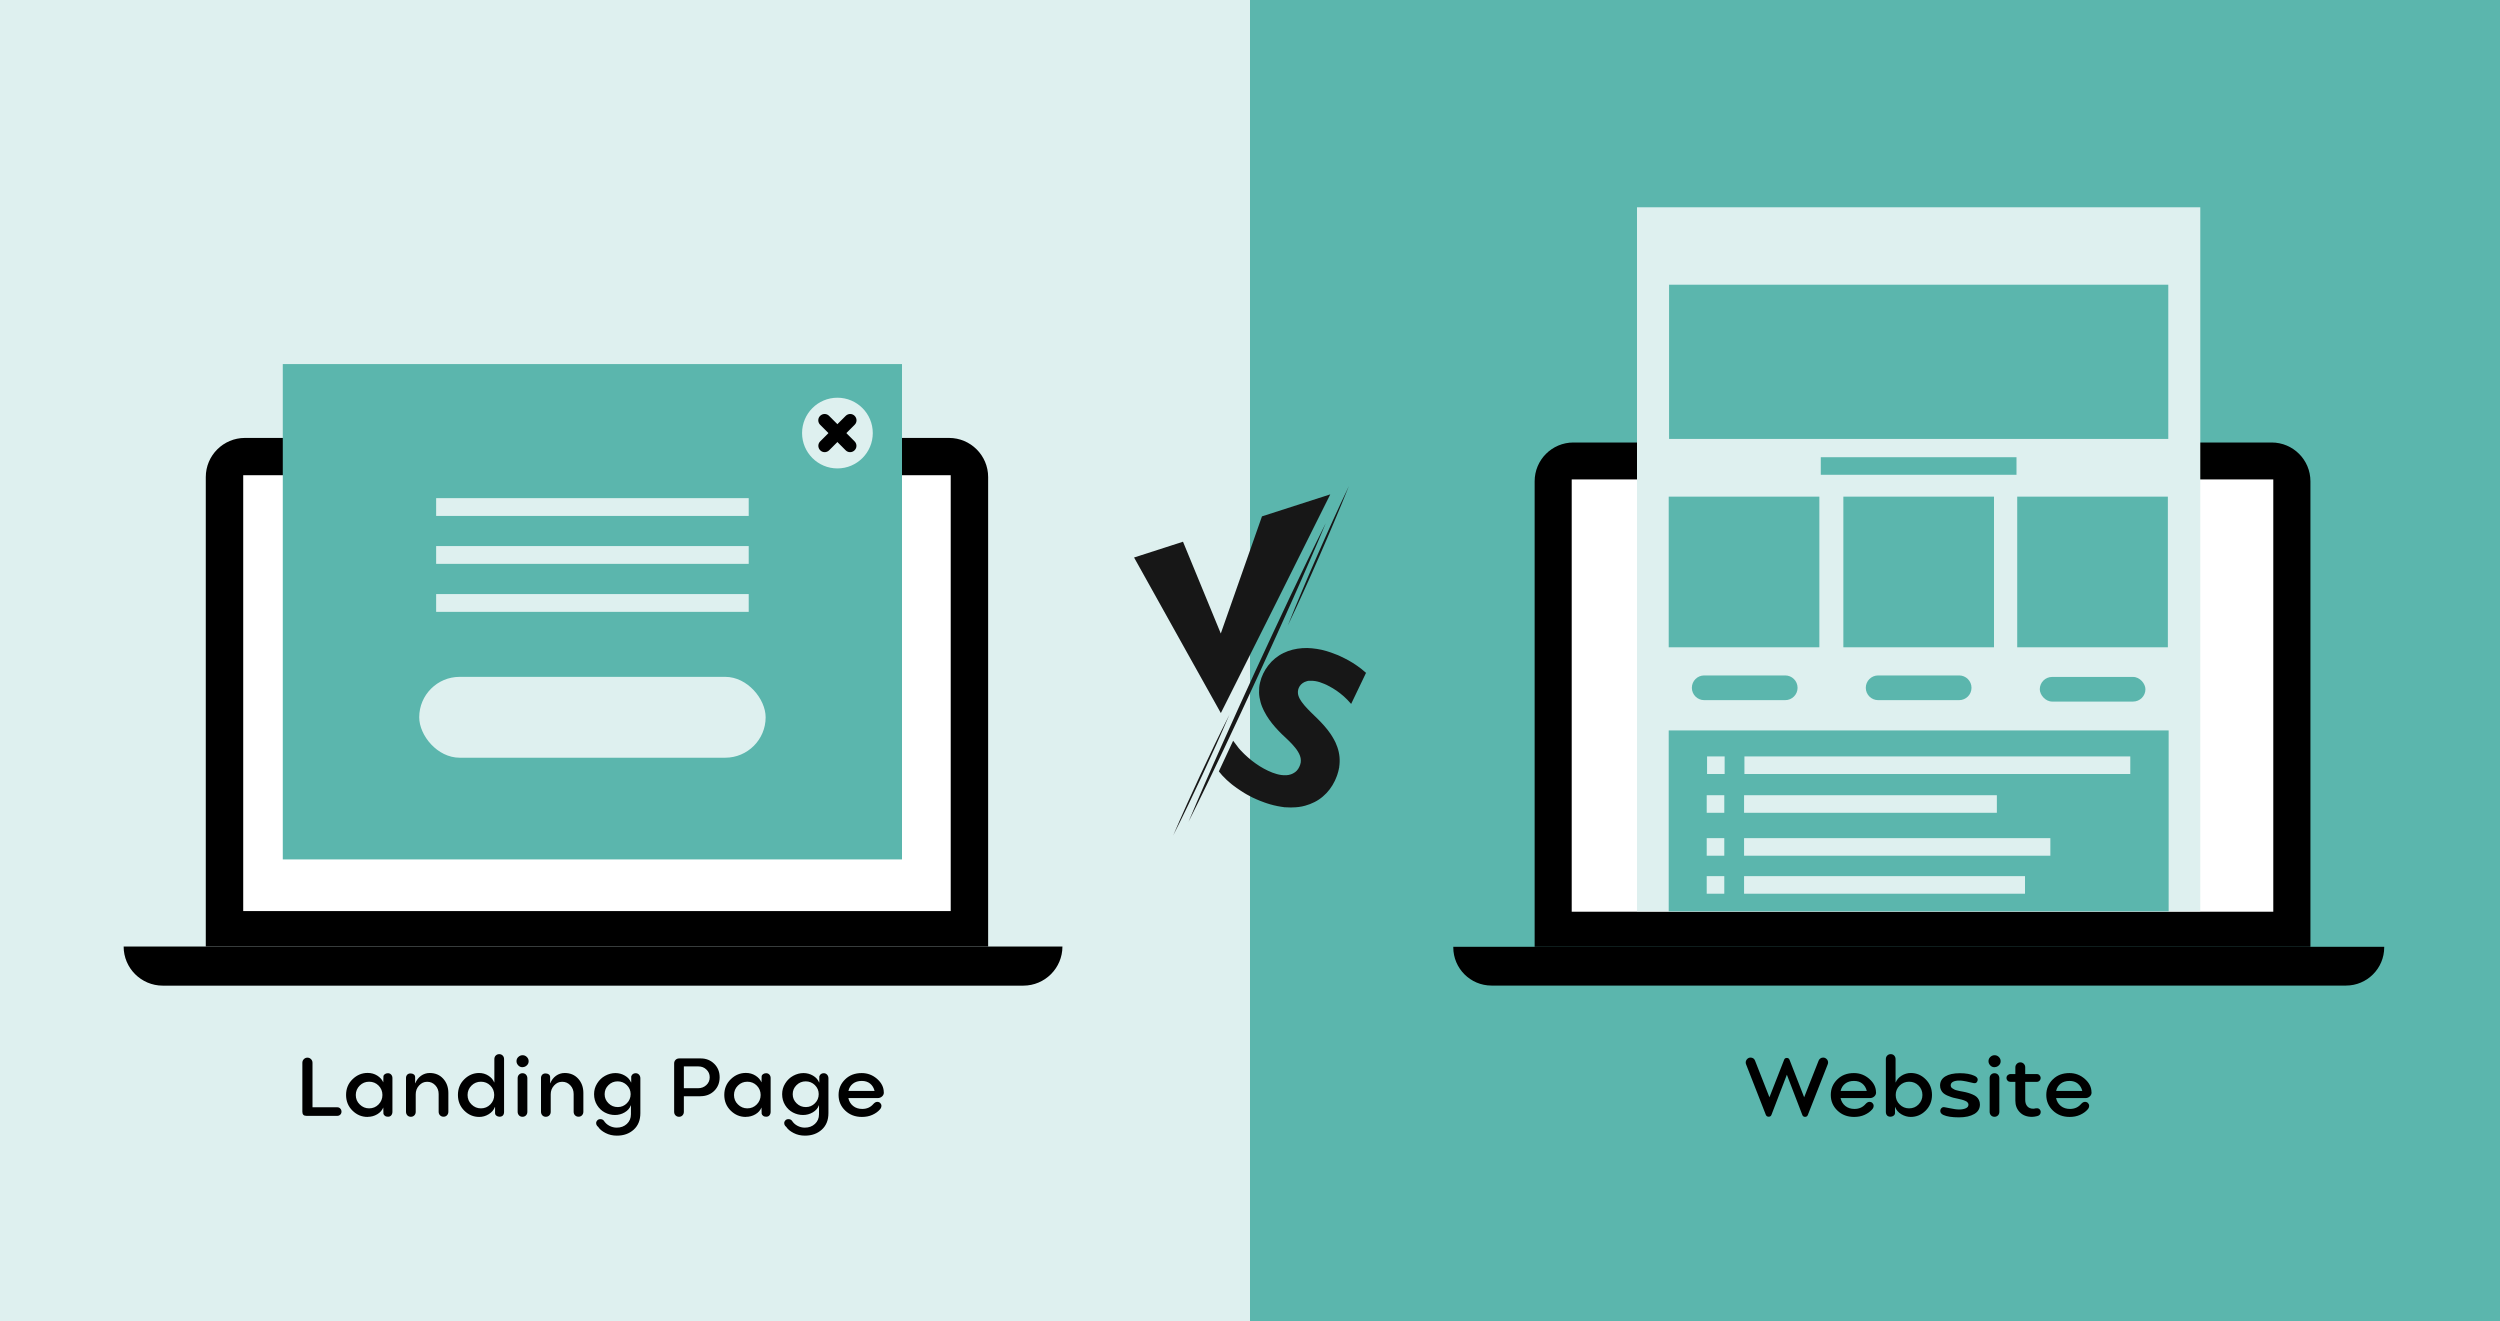<?xml version="1.0" encoding="UTF-8"?>
<svg xmlns="http://www.w3.org/2000/svg" id="Layer_1" data-name="Layer 1" viewBox="0 0 350 185">
  <rect x="0" y="0" width="350" height="185" fill="#808080" stroke="none"/>
  <defs>
    <style>
      .cls-1 {
        fill: #fff;
      }

      .cls-2 {
        fill: #5bb6ad;
      }

      .cls-3 {
        fill: #def0ef;
      }

      .cls-4 {
        fill: #171717;
      }
    </style>
  </defs>
  <g>
    <rect class="cls-3" width="175" height="185"></rect>
    <rect class="cls-2" x="175" width="175" height="185"></rect>
  </g>
  <g>
    <path class="cls-4" d="M176.68,72.28l-5.77,16.41-5.29-12.85-6.85,2.21c3.06,5.52,12.15,21.78,12.15,21.78,1.85-3.63,13.87-27.68,15.32-30.62l-9.56,3.08Z"></path>
    <path class="cls-4" d="M185.59,73.29c-.37,.88-.74,1.77-1.12,2.65-.38,.88-.76,1.76-1.14,2.64-.76,1.76-1.54,3.51-2.32,5.26-1.56,3.5-3.14,6.99-4.74,10.47-1.6,3.48-3.22,6.95-4.86,10.42-.82,1.73-1.65,3.46-2.48,5.18-.42,.86-.84,1.72-1.26,2.58-.42,.86-.85,1.72-1.28,2.57,.37-.88,.74-1.77,1.12-2.65,.38-.88,.76-1.76,1.14-2.64,.76-1.76,1.54-3.51,2.32-5.26,1.56-3.5,3.14-6.99,4.74-10.47,1.6-3.48,3.22-6.95,4.86-10.42,.82-1.73,1.65-3.46,2.48-5.18,.42-.86,.84-1.72,1.26-2.58,.42-.86,.85-1.72,1.28-2.58Z"></path>
    <path class="cls-4" d="M188.85,68.04c-.33,.83-.66,1.65-1,2.47-.34,.82-.68,1.64-1.03,2.46-.69,1.64-1.39,3.27-2.11,4.9-.71,1.63-1.43,3.25-2.17,4.87-.73,1.62-1.48,3.23-2.25,4.84,.65-1.65,1.34-3.3,2.03-4.94,.69-1.64,1.39-3.27,2.11-4.9,.71-1.63,1.44-3.25,2.17-4.87,.37-.81,.74-1.62,1.11-2.42,.38-.81,.75-1.61,1.14-2.41Z"></path>
    <path class="cls-4" d="M172.15,99.98c-.3,.72-.62,1.43-.93,2.15-.31,.71-.63,1.43-.95,2.14-.64,1.42-1.29,2.84-1.95,4.26-.66,1.42-1.33,2.83-2,4.23-.68,1.41-1.36,2.81-2.07,4.2,.61-1.44,1.24-2.86,1.88-4.29,.64-1.42,1.29-2.84,1.95-4.26,.66-1.42,1.33-2.83,2-4.23,.34-.7,.68-1.41,1.03-2.11,.35-.7,.69-1.4,1.05-2.1Z"></path>
    <path class="cls-4" d="M191.23,94.23l-2.07,4.32-.1-.11c-.57-.67-1.23-1.25-1.95-1.75-.36-.25-.74-.47-1.13-.67l-.29-.15-.3-.13c-.2-.09-.4-.16-.61-.23-.41-.13-.83-.21-1.25-.2-.05,0-.1,0-.16,0-.03,0-.05,0-.08,0-.03,0-.05,0-.08,0-.05,0-.1,.01-.15,.03-.02,0-.05,0-.07,.02l-.07,.02c-.1,.03-.19,.06-.28,.1-.09,.04-.18,.09-.26,.15-.16,.11-.3,.25-.41,.41-.05,.08-.1,.17-.14,.26-.02,.05-.04,.09-.05,.14-.02,.05-.03,.09-.04,.14-.04,.19-.05,.38-.02,.58,.03,.19,.1,.38,.19,.57,.09,.18,.21,.36,.33,.54,.13,.17,.26,.34,.4,.51,.29,.33,.59,.65,.91,.96,.16,.16,.32,.31,.48,.47l.48,.47c.32,.32,.64,.65,.93,.99,.3,.34,.58,.7,.84,1.08,.17,.25,.33,.52,.48,.79,.07,.13,.14,.27,.21,.41,.19,.42,.35,.86,.45,1.32,.05,.23,.09,.46,.11,.69,.02,.23,.03,.47,.02,.7,0,.12,0,.23-.02,.35,0,.06-.01,.12-.02,.17l-.02,.17v.09s-.03,.09-.03,.09l-.03,.17c-.01,.06-.03,.11-.04,.17-.01,.06-.03,.11-.04,.17-.03,.11-.06,.22-.1,.33-.02,.05-.04,.11-.05,.16l-.06,.16c-.04,.11-.09,.21-.13,.32-.02,.05-.05,.11-.07,.16l-.07,.16c-.2,.42-.44,.81-.72,1.18-.28,.37-.6,.71-.96,1.01-.35,.3-.74,.56-1.16,.77-.41,.21-.85,.38-1.29,.5-.15,.04-.3,.08-.45,.11-.3,.06-.6,.1-.9,.12-.46,.04-.92,.03-1.37,0h-.17c-.06-.02-.11-.02-.17-.03l-.34-.05c-.06,0-.11-.02-.17-.03l-.17-.03-.17-.03c-.06-.01-.11-.02-.17-.04-.11-.02-.22-.05-.33-.07l-.33-.09c-.05-.01-.11-.03-.16-.04l-.16-.05c-.11-.03-.22-.06-.32-.1l-.32-.11-.16-.06-.16-.06-.32-.12c-.1-.04-.21-.09-.31-.13l-.16-.07-.08-.03-.08-.04-.31-.14c-.05-.02-.1-.05-.15-.07l-.15-.08-.15-.08c-.05-.03-.1-.05-.15-.08-.1-.05-.2-.11-.3-.16l-.29-.17c-.1-.06-.19-.12-.29-.18-.1-.06-.19-.12-.28-.18l-.28-.19-.28-.19c-.09-.06-.18-.13-.27-.2l-.14-.1s-.09-.07-.13-.1l-.13-.1s-.09-.07-.13-.11l-.26-.22-.25-.22s-.08-.08-.12-.11l-.12-.12c-.33-.31-.64-.64-.91-1l-.04-.05,2-4.29s.75,1.01,.79,1.05c.04,.04,.08,.09,.12,.13l.11,.13,.06,.06,.06,.06c.08,.08,.15,.16,.23,.24,.08,.08,.16,.16,.24,.24,.32,.31,.66,.6,1.01,.88,.35,.28,.72,.53,1.09,.77,.38,.24,.77,.45,1.17,.64,.4,.19,.82,.36,1.24,.47,.43,.12,.87,.18,1.31,.16,.22-.01,.44-.05,.64-.12,.03,0,.05-.02,.08-.03,.03,0,.05-.02,.08-.03,.05-.02,.1-.04,.15-.07,.1-.05,.19-.11,.28-.17l.06-.05s.04-.04,.06-.05c.04-.03,.08-.07,.12-.11,.07-.08,.14-.16,.2-.25,.12-.18,.21-.38,.28-.58,.03-.1,.06-.21,.08-.31,0-.03,0-.05,.01-.08v-.08c0-.05,.01-.11,.01-.16,0-.22-.05-.43-.12-.63-.07-.2-.17-.4-.29-.59-.11-.19-.24-.37-.38-.54-.28-.35-.58-.67-.9-.98-.16-.16-.32-.31-.48-.46-.16-.15-.33-.3-.49-.46-.64-.63-1.25-1.3-1.77-2.04-.26-.37-.5-.76-.7-1.16-.05-.1-.1-.2-.15-.31-.02-.05-.05-.1-.07-.16l-.07-.16-.06-.16c-.02-.05-.04-.11-.06-.16-.03-.11-.07-.22-.1-.33-.12-.44-.2-.89-.21-1.35-.01-.46,.02-.92,.13-1.36,.1-.45,.25-.88,.45-1.29,.2-.41,.44-.8,.72-1.16,.28-.36,.6-.69,.96-.98,.36-.29,.74-.54,1.16-.74,.41-.2,.84-.36,1.29-.47,.44-.11,.9-.18,1.35-.21,.45-.03,.91-.03,1.36,.02,.45,.04,.9,.12,1.34,.21,.44,.1,.88,.23,1.31,.38,.21,.08,.43,.15,.63,.24l.16,.06,.08,.03,.08,.03,.31,.14c.41,.19,.81,.39,1.21,.61,.39,.22,.78,.46,1.15,.72,.46,.32,.91,.67,1.32,1.05Z"></path>
  </g>
  <g>
    <g>
      <g>
        <g>
          <path class="cls-1" d="M31.55,129.77v-62.98c0-1.51,1.23-2.74,2.74-2.74h98.58c1.51,0,2.74,1.23,2.74,2.74v62.98H31.55Z"></path>
          <path d="M132.86,61.31H34.29c-3.02,0-5.48,2.45-5.48,5.48v65.72h109.53V66.79c0-3.02-2.45-5.48-5.48-5.48h0Z"></path>
        </g>
        <rect class="cls-1" x="34.05" y="66.53" width="99.05" height="61.02"></rect>
        <path d="M17.31,132.51H148.74c0,3.02-2.45,5.48-5.48,5.48H22.79c-3.02,0-5.48-2.45-5.48-5.48h0Z"></path>
      </g>
      <rect class="cls-2" x="39.59" y="50.97" width="86.69" height="69.35"></rect>
      <circle class="cls-3" cx="117.24" cy="60.63" r="4.95"></circle>
      <g>
        <path d="M118.39,63.04l-3.57-3.57c-.35-.35-.35-.91,0-1.25h0c.35-.35,.91-.35,1.25,0l3.57,3.57c.35,.35,.35,.91,0,1.25h0c-.35,.35-.91,.35-1.25,0Z"></path>
        <path d="M114.83,61.79l3.57-3.57c.35-.35,.91-.35,1.25,0h0c.35,.35,.35,.91,0,1.25l-3.57,3.57c-.35,.35-.91,.35-1.25,0h0c-.35-.35-.35-.91,0-1.25Z"></path>
      </g>
      <rect class="cls-3" x="58.69" y="94.76" width="48.5" height="11.32" rx="5.66" ry="5.66"></rect>
      <rect class="cls-3" x="61.06" y="69.74" width="43.76" height="2.49"></rect>
      <rect class="cls-3" x="61.06" y="76.45" width="43.76" height="2.49"></rect>
      <rect class="cls-3" x="61.06" y="83.17" width="43.76" height="2.49"></rect>
    </g>
    <g>
      <path d="M43.75,155.02h3.47c.17,0,.31,.06,.42,.18s.17,.26,.17,.43-.06,.31-.17,.42-.26,.17-.42,.17h-4.32c-.38,0-.57-.19-.57-.57v-6.86c0-.2,.07-.37,.21-.51s.31-.21,.5-.21,.36,.07,.5,.21,.21,.31,.21,.51v6.23Z"></path>
      <path d="M51.46,156.37c-.81,0-1.51-.29-2.11-.88s-.9-1.32-.9-2.2,.3-1.61,.91-2.2,1.31-.88,2.11-.88c.5,0,.94,.12,1.34,.37s.68,.56,.85,.95l.02-.85c.02-.13,.09-.23,.21-.31s.26-.12,.42-.12c.18,0,.33,.06,.45,.19s.18,.29,.18,.49v4.71c0,.2-.05,.36-.16,.5s-.26,.2-.47,.2c-.18,0-.32-.04-.43-.13s-.18-.18-.2-.3l-.02-.86c-.16,.39-.44,.71-.85,.95s-.85,.36-1.34,.36Zm-1.1-1.75c.37,.37,.81,.55,1.32,.55s.96-.18,1.32-.55,.54-.81,.54-1.32-.18-.96-.54-1.32-.8-.54-1.32-.54-.96,.18-1.32,.54-.55,.8-.55,1.32,.18,.96,.55,1.32Z"></path>
      <path d="M58.01,156.15c-.13,.13-.29,.2-.49,.2s-.37-.07-.49-.2-.19-.3-.19-.5v-4.74c0-.18,.06-.33,.17-.45s.27-.18,.47-.18c.18,0,.34,.05,.46,.14s.18,.23,.18,.4v.84h.02c.17-.44,.44-.79,.8-1.05s.78-.39,1.22-.39c.78,0,1.41,.27,1.89,.8s.72,1.2,.72,2v2.62c0,.2-.06,.36-.19,.5s-.29,.2-.49,.2-.36-.07-.49-.2-.19-.3-.19-.5v-2.48c0-.47-.15-.88-.46-1.21s-.68-.5-1.14-.5-.82,.17-1.14,.52-.47,.76-.47,1.24v2.44c0,.2-.06,.36-.19,.5Z"></path>
      <path d="M67.09,156.37c-.8,0-1.5-.29-2.09-.88s-.89-1.32-.89-2.2,.3-1.61,.89-2.19,1.28-.88,2.07-.88c.47,0,.91,.12,1.3,.37s.67,.56,.82,.95h.02v-3.26c0-.2,.06-.37,.19-.5s.29-.2,.49-.2,.36,.07,.49,.2,.19,.3,.19,.5v7.37c0,.22-.05,.39-.16,.51s-.27,.18-.48,.18c-.17,0-.31-.05-.44-.15s-.18-.22-.18-.37v-.85h-.02c-.16,.43-.45,.76-.87,1.02s-.86,.38-1.33,.38Zm-1.08-1.75c.37,.37,.81,.55,1.32,.55s.96-.18,1.32-.55,.54-.81,.54-1.32-.18-.96-.54-1.32-.8-.54-1.32-.54-.96,.18-1.32,.54-.55,.8-.55,1.32,.18,.96,.55,1.32Z"></path>
      <path d="M73.15,149.41c-.23,0-.43-.08-.59-.25s-.25-.36-.25-.59,.08-.43,.25-.59,.36-.25,.6-.25,.43,.08,.6,.25,.25,.36,.25,.59-.08,.42-.25,.58-.37,.25-.6,.25Zm.49,6.74c-.13,.13-.29,.2-.49,.2s-.37-.07-.49-.2-.19-.3-.19-.5v-4.69c0-.21,.06-.38,.19-.51s.29-.2,.49-.2,.37,.07,.49,.2,.19,.3,.19,.51v4.69c0,.2-.06,.36-.19,.5Z"></path>
      <path d="M76.91,156.15c-.13,.13-.29,.2-.49,.2s-.37-.07-.49-.2-.19-.3-.19-.5v-4.74c0-.18,.06-.33,.17-.45s.27-.18,.47-.18c.18,0,.34,.05,.46,.14s.18,.23,.18,.4v.84h.02c.17-.44,.44-.79,.8-1.05s.78-.39,1.22-.39c.78,0,1.41,.27,1.89,.8s.72,1.2,.72,2v2.62c0,.2-.06,.36-.19,.5s-.29,.2-.49,.2-.36-.07-.49-.2-.19-.3-.19-.5v-2.48c0-.47-.15-.88-.46-1.21s-.68-.5-1.14-.5-.82,.17-1.14,.52-.47,.76-.47,1.24v2.44c0,.2-.06,.36-.19,.5Z"></path>
      <path d="M86.37,158.99c-.59,0-1.12-.12-1.6-.37s-.82-.53-1.02-.85c-.19-.15-.29-.33-.29-.54,0-.15,.06-.28,.17-.39s.25-.16,.42-.16c.21,0,.37,.07,.49,.22,.19,.3,.45,.54,.77,.71s.67,.26,1.03,.26c.57,0,1.04-.17,1.42-.52s.57-.8,.57-1.36v-1.24h-.02c-.14,.41-.43,.73-.85,.98s-.88,.37-1.37,.37-.97-.12-1.41-.35-.81-.58-1.09-1.03-.42-.96-.42-1.53,.14-1.04,.43-1.51,.66-.82,1.12-1.07,.94-.38,1.44-.38c.47,0,.92,.12,1.33,.36s.7,.56,.86,.96h.02v-.85c.11-.3,.31-.45,.63-.45,.18,0,.34,.07,.46,.2s.19,.3,.19,.51v4.88c0,.98-.31,1.75-.93,2.31s-1.4,.84-2.35,.84Zm.12-4c.5,0,.92-.18,1.27-.53s.53-.78,.53-1.28-.18-.91-.53-1.26-.79-.53-1.29-.53-.92,.17-1.28,.52-.54,.77-.54,1.28,.18,.91,.54,1.27,.79,.53,1.31,.53Z"></path>
      <path d="M98.04,153.48h-2.3v2.17c0,.2-.06,.36-.19,.5s-.29,.2-.49,.2-.36-.07-.49-.2-.19-.3-.19-.5v-6.77c0-.2,.07-.37,.2-.5s.3-.2,.5-.2h3.04c.73,0,1.36,.25,1.87,.75s.76,1.13,.76,1.89-.25,1.4-.76,1.9-1.15,.75-1.93,.75Zm-2.3-4.17v3.04h1.99c.46,0,.85-.15,1.16-.44s.47-.65,.47-1.09-.15-.78-.46-1.08-.68-.44-1.12-.44h-2.04Z"></path>
      <path d="M104.41,156.37c-.81,0-1.51-.29-2.11-.88s-.9-1.32-.9-2.2,.3-1.61,.91-2.2,1.31-.88,2.11-.88c.5,0,.94,.12,1.34,.37s.68,.56,.85,.95l.02-.85c.02-.13,.09-.23,.21-.31s.26-.12,.42-.12c.18,0,.33,.06,.45,.19s.18,.29,.18,.49v4.71c0,.2-.05,.36-.16,.5s-.26,.2-.47,.2c-.18,0-.32-.04-.43-.13s-.18-.18-.2-.3l-.02-.86c-.16,.39-.44,.71-.85,.95s-.85,.36-1.34,.36Zm-1.1-1.75c.37,.37,.81,.55,1.32,.55s.96-.18,1.32-.55,.54-.81,.54-1.32-.18-.96-.54-1.32-.8-.54-1.32-.54-.96,.18-1.32,.54-.55,.8-.55,1.32,.18,.96,.55,1.32Z"></path>
      <path d="M112.7,158.99c-.59,0-1.12-.12-1.6-.37s-.82-.53-1.02-.85c-.19-.15-.29-.33-.29-.54,0-.15,.06-.28,.17-.39s.25-.16,.42-.16c.21,0,.37,.07,.49,.22,.19,.3,.45,.54,.77,.71s.67,.26,1.03,.26c.57,0,1.04-.17,1.42-.52s.57-.8,.57-1.36v-1.24h-.02c-.14,.41-.43,.73-.85,.98s-.88,.37-1.37,.37-.97-.12-1.41-.35-.81-.58-1.09-1.03-.42-.96-.42-1.53,.14-1.04,.43-1.51,.66-.82,1.12-1.07,.94-.38,1.44-.38c.47,0,.92,.12,1.33,.36s.7,.56,.86,.96h.02v-.85c.11-.3,.31-.45,.63-.45,.18,0,.34,.07,.46,.2s.19,.3,.19,.51v4.88c0,.98-.31,1.75-.93,2.31s-1.4,.84-2.35,.84Zm.12-4c.5,0,.92-.18,1.27-.53s.53-.78,.53-1.28-.18-.91-.53-1.26-.79-.53-1.29-.53-.92,.17-1.28,.52-.54,.77-.54,1.28,.18,.91,.54,1.27,.79,.53,1.31,.53Z"></path>
      <path d="M123.74,152.94c0,.22-.08,.41-.25,.56s-.37,.23-.6,.23h-4.12c.1,.46,.32,.83,.67,1.11s.78,.41,1.28,.41c.64,0,1.16-.23,1.55-.69,.18-.2,.36-.3,.54-.3,.17,0,.31,.05,.42,.16s.17,.24,.17,.39c0,.19-.07,.36-.22,.52-.26,.3-.61,.55-1.05,.75s-.93,.29-1.47,.29c-.92,0-1.7-.29-2.32-.88s-.94-1.32-.94-2.19,.3-1.58,.91-2.18,1.38-.89,2.33-.89c.83,0,1.55,.28,2.17,.83s.92,1.18,.92,1.88Zm-4.96-.21h3.66c-.11-.44-.32-.78-.63-1.03s-.69-.37-1.16-.37c-.5,0-.92,.13-1.24,.38s-.54,.59-.63,1.02Z"></path>
    </g>
  </g>
  <g>
    <g>
      <g>
        <g>
          <path class="cls-1" d="M217.57,129.84v-62.45c0-1.5,1.22-2.72,2.71-2.72h97.75c1.5,0,2.72,1.22,2.72,2.72v62.45h-103.18Z"></path>
          <path d="M318.03,61.95h-97.75c-3,0-5.43,2.43-5.43,5.43v65.17h108.61V67.38c0-3-2.43-5.43-5.43-5.43h0Z"></path>
        </g>
        <rect class="cls-1" x="220.04" y="67.12" width="98.22" height="60.52"></rect>
        <path d="M203.45,132.55h130.34v.08c0,2.95-2.4,5.35-5.35,5.35h-119.63c-2.95,0-5.35-2.4-5.35-5.35v-.08h0Z"></path>
      </g>
      <g>
        <rect class="cls-3" x="229.18" y="29.02" width="78.86" height="98.57"></rect>
        <rect class="cls-2" x="233.67" y="39.86" width="69.89" height="21.59"></rect>
        <rect class="cls-2" x="254.91" y="64.01" width="27.4" height="2.46"></rect>
        <rect class="cls-2" x="233.62" y="69.53" width="21.09" height="21.09"></rect>
        <rect class="cls-2" x="258.07" y="69.53" width="21.09" height="21.09"></rect>
        <rect class="cls-2" x="282.41" y="69.53" width="21.09" height="21.09"></rect>
        <path class="cls-2" d="M249.93,98.02h-11.34c-.95,0-1.73-.77-1.73-1.73h0c0-.95,.77-1.73,1.73-1.73h11.34c.95,0,1.73,.77,1.73,1.73h0c0,.95-.77,1.73-1.73,1.73Z"></path>
        <path class="cls-2" d="M274.28,98.02h-11.34c-.95,0-1.73-.77-1.73-1.73h0c0-.95,.77-1.73,1.73-1.73h11.34c.95,0,1.73,.77,1.73,1.73h0c0,.95-.77,1.73-1.73,1.73Z"></path>
        <rect class="cls-2" x="285.57" y="94.77" width="14.79" height="3.45" rx="1.73" ry="1.73"></rect>
        <rect class="cls-2" x="233.62" y="102.26" width="69.99" height="25.33"></rect>
        <g>
          <rect class="cls-3" x="244.22" y="105.9" width="54.02" height="2.46"></rect>
          <rect class="cls-3" x="238.99" y="105.9" width="2.46" height="2.46"></rect>
        </g>
        <g>
          <rect class="cls-3" x="244.17" y="111.33" width="35.39" height="2.46"></rect>
          <rect class="cls-3" x="238.94" y="111.33" width="2.46" height="2.46"></rect>
        </g>
        <g>
          <rect class="cls-3" x="244.17" y="117.34" width="42.88" height="2.46"></rect>
          <rect class="cls-3" x="238.94" y="117.34" width="2.46" height="2.46"></rect>
        </g>
        <g>
          <rect class="cls-3" x="244.17" y="122.66" width="39.33" height="2.46"></rect>
          <rect class="cls-3" x="238.94" y="122.66" width="2.46" height="2.46"></rect>
        </g>
      </g>
    </g>
    <g>
      <path d="M247.61,156.34c-.18,0-.3-.08-.38-.23l-2.77-7.08c-.04-.09-.06-.18-.06-.28,0-.18,.07-.34,.2-.48s.29-.21,.48-.21c.14,0,.27,.04,.38,.11s.19,.18,.24,.31l2.02,5.14,2.06-5.26c.06-.17,.19-.25,.37-.25s.31,.08,.38,.25l2.05,5.26,2.03-5.14c.05-.12,.13-.22,.24-.3s.24-.12,.39-.12c.19,0,.35,.07,.49,.21s.2,.3,.2,.48c0,.1-.02,.19-.06,.28l-2.78,7.08c-.07,.17-.2,.25-.38,.25s-.31-.08-.38-.25l-2.17-5.65-2.17,5.65c-.07,.16-.2,.23-.38,.23Z"></path>
      <path d="M262.65,152.94c0,.22-.08,.41-.25,.56s-.37,.23-.6,.23h-4.12c.1,.46,.32,.83,.67,1.11s.78,.41,1.28,.41c.64,0,1.16-.23,1.55-.69,.18-.2,.36-.3,.54-.3,.17,0,.31,.05,.42,.16s.17,.24,.17,.39c0,.19-.07,.36-.22,.52-.26,.3-.61,.55-1.05,.75s-.93,.29-1.47,.29c-.92,0-1.7-.29-2.32-.88s-.94-1.32-.94-2.19,.3-1.58,.91-2.18,1.38-.89,2.33-.89c.83,0,1.55,.28,2.17,.83s.92,1.18,.92,1.88Zm-4.96-.21h3.66c-.11-.44-.32-.78-.63-1.03s-.69-.37-1.16-.37c-.5,0-.92,.13-1.24,.38s-.54,.59-.63,1.02Z"></path>
      <path d="M267.52,156.37c-.47,0-.92-.13-1.34-.38s-.71-.59-.87-1.02h-.01v.85c0,.14-.06,.27-.19,.37s-.27,.15-.44,.15c-.21,0-.37-.06-.48-.18s-.17-.29-.17-.51v-7.37c0-.2,.06-.37,.19-.5s.29-.2,.49-.2,.37,.07,.49,.2,.19,.3,.19,.5v3.26h.02c.16-.39,.44-.71,.83-.95s.83-.37,1.29-.37c.79,0,1.48,.29,2.07,.88s.89,1.32,.89,2.19-.3,1.61-.89,2.2-1.29,.88-2.09,.88Zm-1.57-1.75c.37,.37,.81,.55,1.33,.55s.96-.18,1.32-.55,.54-.81,.54-1.32-.18-.96-.54-1.32-.8-.54-1.32-.54-.96,.18-1.33,.54-.55,.8-.55,1.32,.18,.96,.55,1.32Z"></path>
      <path d="M274.25,156.43c-.97,0-1.7-.11-2.19-.34-.28-.14-.42-.32-.42-.55,0-.16,.06-.3,.17-.41s.25-.15,.43-.12c.15,.02,.38,.07,.67,.13s.55,.11,.77,.14,.42,.05,.61,.05c.37,0,.67-.06,.92-.17s.37-.28,.37-.5c0-.06,0-.12-.03-.17s-.05-.1-.09-.15-.09-.09-.13-.12-.11-.07-.2-.1-.16-.07-.22-.09-.14-.05-.26-.08-.2-.05-.26-.06-.16-.03-.29-.07-.23-.05-.28-.06c-.26-.05-.48-.11-.65-.17s-.37-.13-.59-.23-.38-.21-.51-.32-.24-.26-.33-.45-.13-.38-.13-.61c0-.55,.24-.98,.73-1.28s1.17-.45,2.05-.45c.82,0,1.49,.12,2,.35,.33,.14,.49,.33,.49,.55,0,.14-.05,.27-.15,.38s-.25,.14-.44,.1c-.11-.02-.27-.06-.49-.11s-.4-.09-.52-.12-.28-.05-.46-.08-.36-.04-.52-.04c-.35,0-.64,.05-.86,.16s-.34,.28-.34,.5c0,.09,.02,.17,.06,.25s.11,.14,.21,.2,.19,.11,.26,.15,.19,.08,.37,.12,.3,.07,.38,.09,.22,.04,.43,.08c.28,.05,.52,.11,.72,.17s.41,.13,.64,.23,.41,.2,.54,.32,.25,.26,.34,.45,.14,.39,.14,.62c0,.59-.26,1.03-.79,1.34s-1.24,.47-2.14,.47Z"></path>
      <path d="M279.23,149.41c-.23,0-.43-.08-.59-.25s-.25-.36-.25-.59,.08-.43,.25-.59,.36-.25,.6-.25,.43,.08,.6,.25,.25,.36,.25,.59-.08,.42-.25,.58-.37,.25-.6,.25Zm.49,6.74c-.13,.13-.29,.2-.49,.2s-.37-.07-.49-.2-.19-.3-.19-.5v-4.69c0-.21,.06-.38,.19-.51s.29-.2,.49-.2,.37,.07,.49,.2,.19,.3,.19,.51v4.69c0,.2-.06,.36-.19,.5Z"></path>
      <path d="M285.07,155.17c.18-.03,.33,0,.45,.11s.18,.25,.18,.41c0,.14-.05,.27-.14,.37s-.22,.17-.37,.2c-.26,.06-.49,.1-.71,.1-.71,0-1.28-.21-1.7-.64s-.63-.96-.63-1.61v-2.65h-.69c-.15,0-.28-.05-.39-.16s-.16-.24-.16-.39,.05-.28,.16-.38,.24-.16,.39-.16h.69v-.95c0-.19,.07-.35,.21-.49s.3-.2,.49-.2,.35,.07,.48,.2,.2,.29,.2,.49v.95h1.62c.15,0,.28,.05,.38,.16s.16,.23,.16,.38-.05,.28-.16,.39-.23,.16-.38,.16h-1.62v2.53c0,.37,.1,.67,.29,.89s.47,.34,.84,.34c.07,0,.21-.02,.42-.07Z"></path>
      <path d="M292.82,152.94c0,.22-.08,.41-.25,.56s-.37,.23-.6,.23h-4.12c.1,.46,.32,.83,.67,1.11s.78,.41,1.28,.41c.64,0,1.16-.23,1.55-.69,.18-.2,.36-.3,.54-.3,.17,0,.31,.05,.42,.16s.17,.24,.17,.39c0,.19-.07,.36-.22,.52-.26,.3-.61,.55-1.05,.75s-.93,.29-1.47,.29c-.92,0-1.7-.29-2.32-.88s-.94-1.32-.94-2.19,.3-1.58,.91-2.18,1.38-.89,2.33-.89c.83,0,1.55,.28,2.17,.83s.92,1.18,.92,1.88Zm-4.96-.21h3.66c-.11-.44-.32-.78-.63-1.03s-.69-.37-1.16-.37c-.5,0-.92,.13-1.24,.38s-.54,.59-.63,1.02Z"></path>
    </g>
  </g>
</svg>
